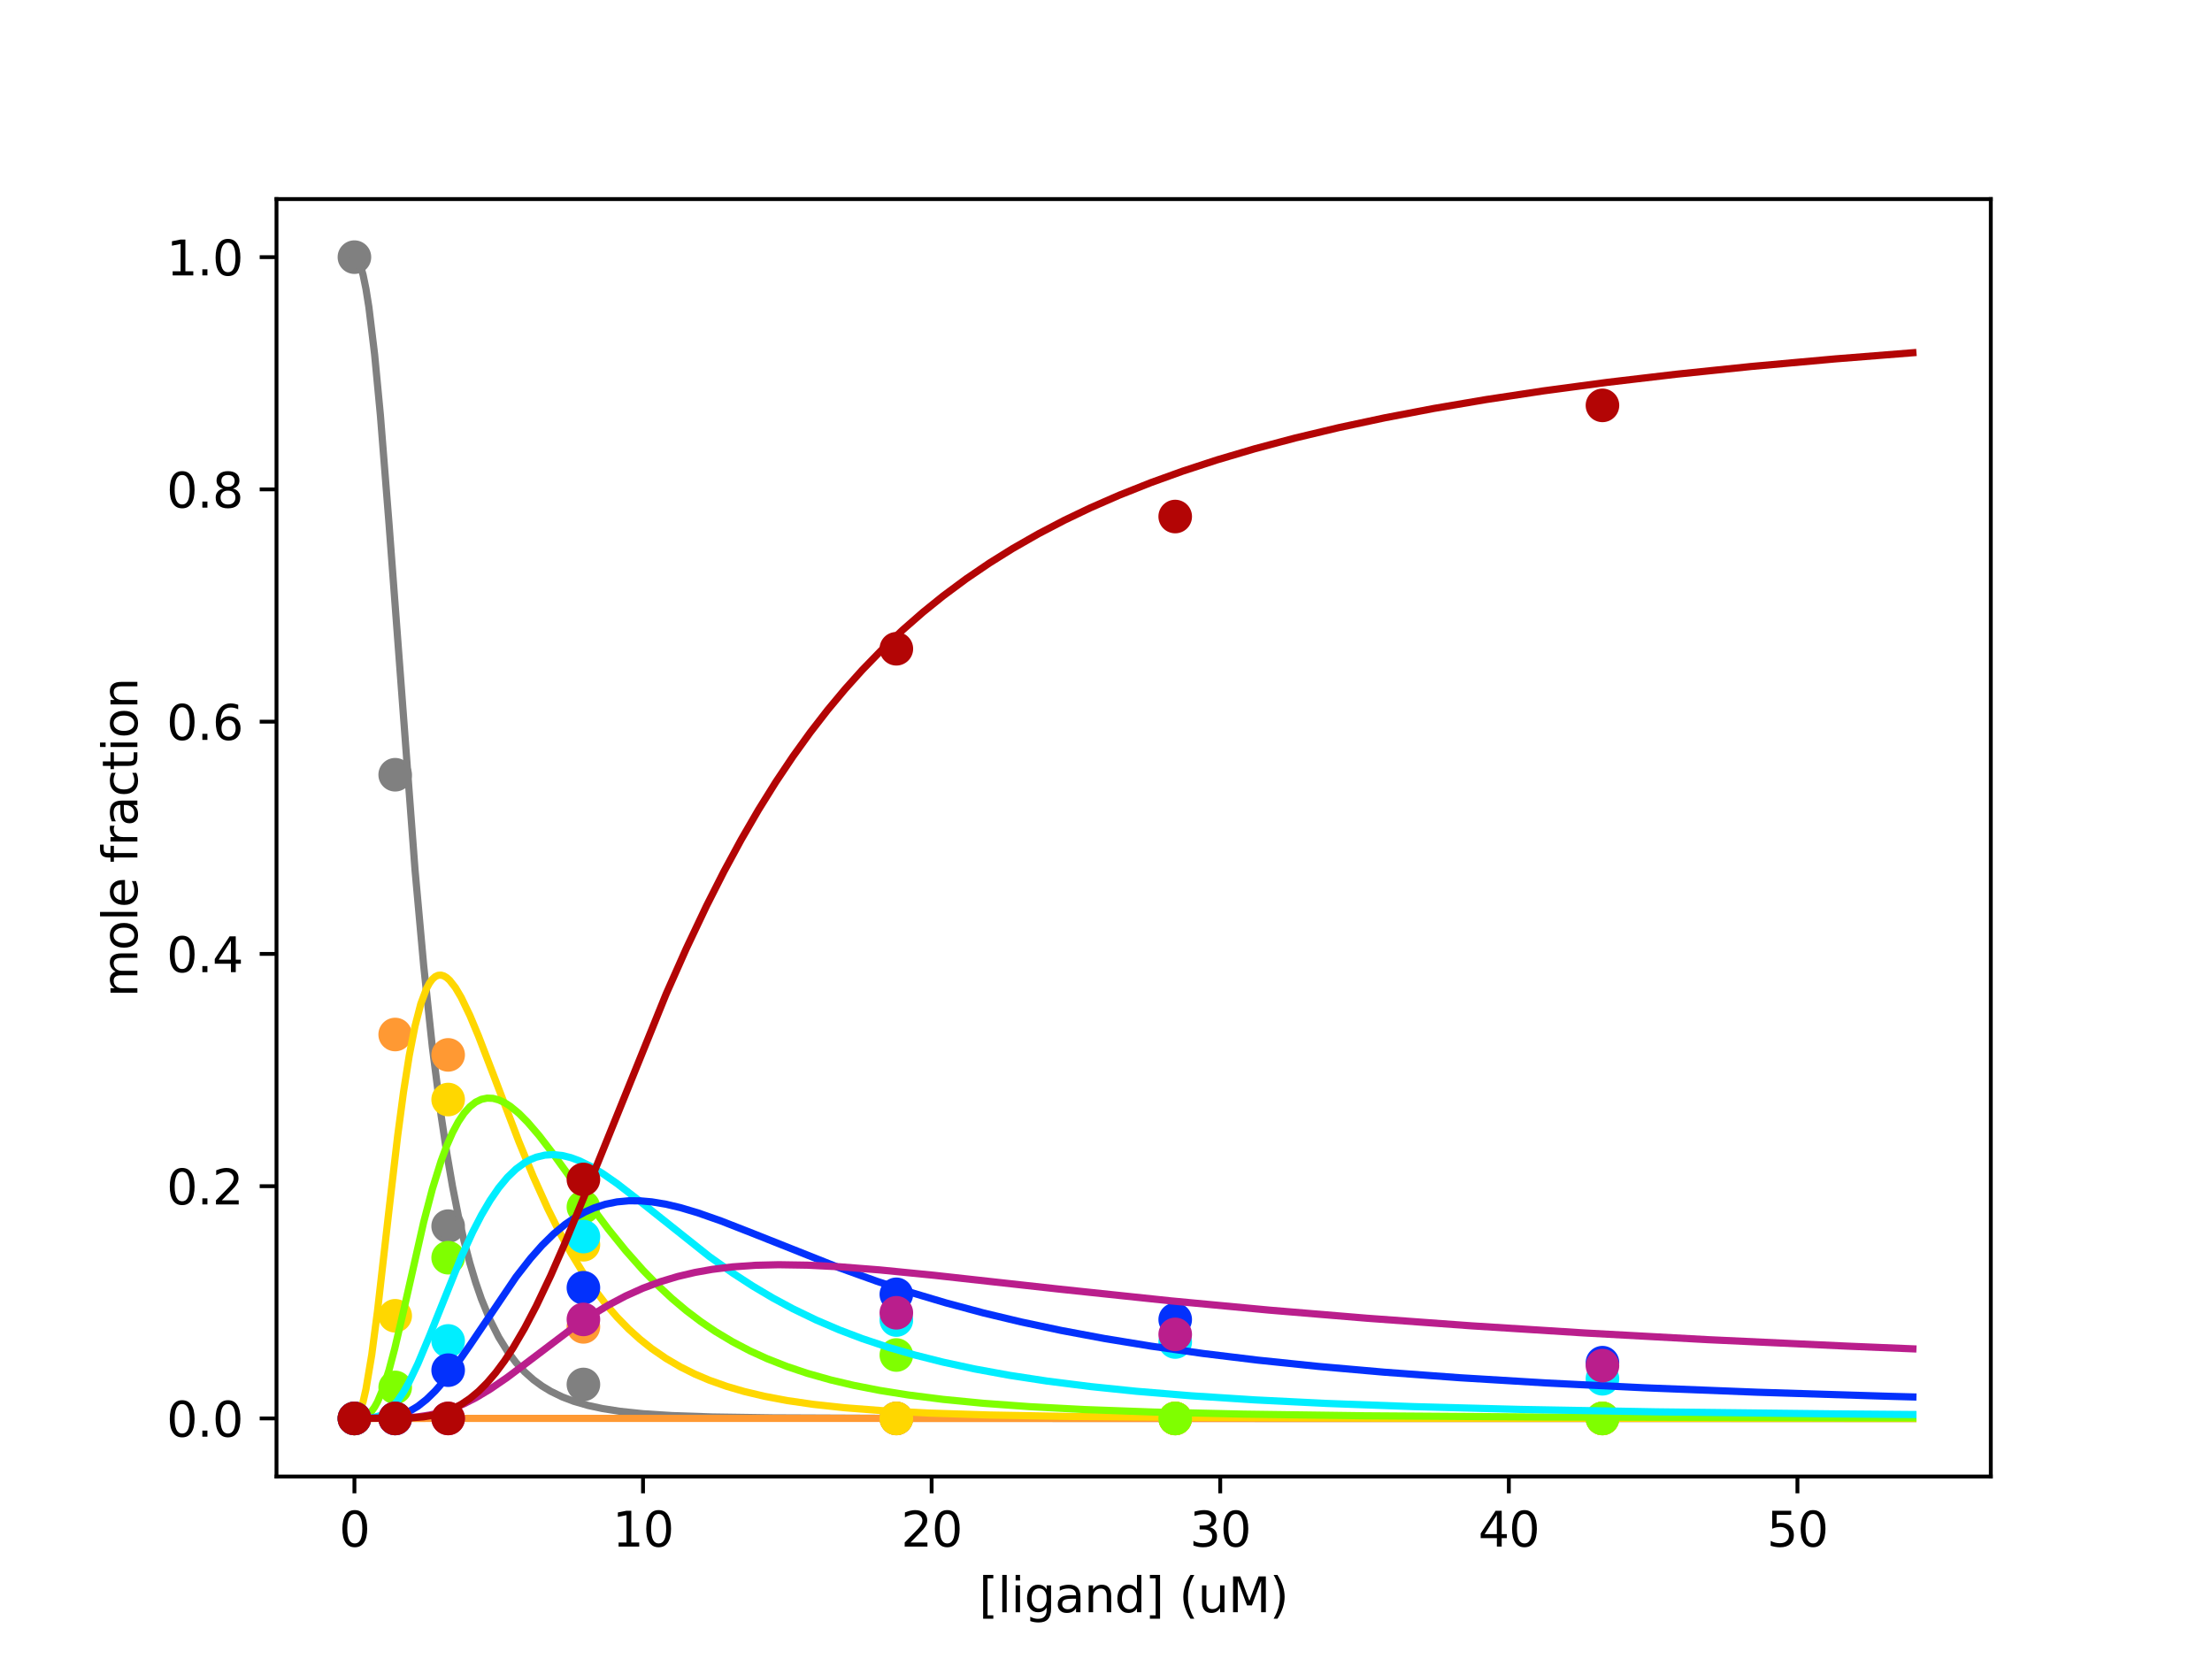 <?xml version="1.0" encoding="utf-8" standalone="no"?>
<!DOCTYPE svg PUBLIC "-//W3C//DTD SVG 1.1//EN"
  "http://www.w3.org/Graphics/SVG/1.1/DTD/svg11.dtd">
<svg xmlns:xlink="http://www.w3.org/1999/xlink" width="460.8pt" height="345.6pt" viewBox="0 0 460.8 345.6" xmlns="http://www.w3.org/2000/svg" version="1.1">
 <defs>
  <style type="text/css">*{stroke-linejoin: round; stroke-linecap: butt}</style>
 </defs>
 <g id="figure_1">
  <g id="patch_1">
   <path d="M 0 345.6 
L 460.8 345.6 
L 460.8 0 
L 0 0 
z
" style="fill: #ffffff"/>
  </g>
  <g id="axes_1">
   <g id="patch_2">
    <path d="M 57.6 307.584 
L 414.72 307.584 
L 414.72 41.472 
L 57.6 41.472 
z
" style="fill: #ffffff"/>
   </g>
   <g id="matplotlib.axis_1">
    <g id="xtick_1">
     <g id="line2d_1">
      <defs>
       <path id="m05bc190c5e" d="M 0 0 
L 0 3.5 
" style="stroke: #000000; stroke-width: 0.8"/>
      </defs>
      <g>
       <use xlink:href="#m05bc190c5e" x="73.833" y="307.584" style="stroke: #000000; stroke-width: 0.8"/>
      </g>
     </g>
     <g id="text_1">
      <!-- 0 -->
      <g transform="translate(70.651 322.182) scale(0.1 -0.1)">
       <defs>
        <path id="DejaVuSans-30" d="M 2034 4250 
Q 1547 4250 1301 3770 
Q 1056 3291 1056 2328 
Q 1056 1369 1301 889 
Q 1547 409 2034 409 
Q 2525 409 2770 889 
Q 3016 1369 3016 2328 
Q 3016 3291 2770 3770 
Q 2525 4250 2034 4250 
z
M 2034 4750 
Q 2819 4750 3233 4129 
Q 3647 3509 3647 2328 
Q 3647 1150 3233 529 
Q 2819 -91 2034 -91 
Q 1250 -91 836 529 
Q 422 1150 422 2328 
Q 422 3509 836 4129 
Q 1250 4750 2034 4750 
z
" transform="scale(0.016)"/>
       </defs>
       <use xlink:href="#DejaVuSans-30"/>
      </g>
     </g>
    </g>
    <g id="xtick_2">
     <g id="line2d_2">
      <g>
       <use xlink:href="#m05bc190c5e" x="133.954" y="307.584" style="stroke: #000000; stroke-width: 0.8"/>
      </g>
     </g>
     <g id="text_2">
      <!-- 10 -->
      <g transform="translate(127.591 322.182) scale(0.1 -0.1)">
       <defs>
        <path id="DejaVuSans-31" d="M 794 531 
L 1825 531 
L 1825 4091 
L 703 3866 
L 703 4441 
L 1819 4666 
L 2450 4666 
L 2450 531 
L 3481 531 
L 3481 0 
L 794 0 
L 794 531 
z
" transform="scale(0.016)"/>
       </defs>
       <use xlink:href="#DejaVuSans-31"/>
       <use xlink:href="#DejaVuSans-30" transform="translate(63.623 0)"/>
      </g>
     </g>
    </g>
    <g id="xtick_3">
     <g id="line2d_3">
      <g>
       <use xlink:href="#m05bc190c5e" x="194.075" y="307.584" style="stroke: #000000; stroke-width: 0.8"/>
      </g>
     </g>
     <g id="text_3">
      <!-- 20 -->
      <g transform="translate(187.713 322.182) scale(0.1 -0.1)">
       <defs>
        <path id="DejaVuSans-32" d="M 1228 531 
L 3431 531 
L 3431 0 
L 469 0 
L 469 531 
Q 828 903 1448 1529 
Q 2069 2156 2228 2338 
Q 2531 2678 2651 2914 
Q 2772 3150 2772 3378 
Q 2772 3750 2511 3984 
Q 2250 4219 1831 4219 
Q 1534 4219 1204 4116 
Q 875 4013 500 3803 
L 500 4441 
Q 881 4594 1212 4672 
Q 1544 4750 1819 4750 
Q 2544 4750 2975 4387 
Q 3406 4025 3406 3419 
Q 3406 3131 3298 2873 
Q 3191 2616 2906 2266 
Q 2828 2175 2409 1742 
Q 1991 1309 1228 531 
z
" transform="scale(0.016)"/>
       </defs>
       <use xlink:href="#DejaVuSans-32"/>
       <use xlink:href="#DejaVuSans-30" transform="translate(63.623 0)"/>
      </g>
     </g>
    </g>
    <g id="xtick_4">
     <g id="line2d_4">
      <g>
       <use xlink:href="#m05bc190c5e" x="254.196" y="307.584" style="stroke: #000000; stroke-width: 0.8"/>
      </g>
     </g>
     <g id="text_4">
      <!-- 30 -->
      <g transform="translate(247.834 322.182) scale(0.1 -0.1)">
       <defs>
        <path id="DejaVuSans-33" d="M 2597 2516 
Q 3050 2419 3304 2112 
Q 3559 1806 3559 1356 
Q 3559 666 3084 287 
Q 2609 -91 1734 -91 
Q 1441 -91 1130 -33 
Q 819 25 488 141 
L 488 750 
Q 750 597 1062 519 
Q 1375 441 1716 441 
Q 2309 441 2620 675 
Q 2931 909 2931 1356 
Q 2931 1769 2642 2001 
Q 2353 2234 1838 2234 
L 1294 2234 
L 1294 2753 
L 1863 2753 
Q 2328 2753 2575 2939 
Q 2822 3125 2822 3475 
Q 2822 3834 2567 4026 
Q 2313 4219 1838 4219 
Q 1578 4219 1281 4162 
Q 984 4106 628 3988 
L 628 4550 
Q 988 4650 1302 4700 
Q 1616 4750 1894 4750 
Q 2613 4750 3031 4423 
Q 3450 4097 3450 3541 
Q 3450 3153 3228 2886 
Q 3006 2619 2597 2516 
z
" transform="scale(0.016)"/>
       </defs>
       <use xlink:href="#DejaVuSans-33"/>
       <use xlink:href="#DejaVuSans-30" transform="translate(63.623 0)"/>
      </g>
     </g>
    </g>
    <g id="xtick_5">
     <g id="line2d_5">
      <g>
       <use xlink:href="#m05bc190c5e" x="314.318" y="307.584" style="stroke: #000000; stroke-width: 0.8"/>
      </g>
     </g>
     <g id="text_5">
      <!-- 40 -->
      <g transform="translate(307.955 322.182) scale(0.1 -0.1)">
       <defs>
        <path id="DejaVuSans-34" d="M 2419 4116 
L 825 1625 
L 2419 1625 
L 2419 4116 
z
M 2253 4666 
L 3047 4666 
L 3047 1625 
L 3713 1625 
L 3713 1100 
L 3047 1100 
L 3047 0 
L 2419 0 
L 2419 1100 
L 313 1100 
L 313 1709 
L 2253 4666 
z
" transform="scale(0.016)"/>
       </defs>
       <use xlink:href="#DejaVuSans-34"/>
       <use xlink:href="#DejaVuSans-30" transform="translate(63.623 0)"/>
      </g>
     </g>
    </g>
    <g id="xtick_6">
     <g id="line2d_6">
      <g>
       <use xlink:href="#m05bc190c5e" x="374.439" y="307.584" style="stroke: #000000; stroke-width: 0.8"/>
      </g>
     </g>
     <g id="text_6">
      <!-- 50 -->
      <g transform="translate(368.076 322.182) scale(0.1 -0.1)">
       <defs>
        <path id="DejaVuSans-35" d="M 691 4666 
L 3169 4666 
L 3169 4134 
L 1269 4134 
L 1269 2991 
Q 1406 3038 1543 3061 
Q 1681 3084 1819 3084 
Q 2600 3084 3056 2656 
Q 3513 2228 3513 1497 
Q 3513 744 3044 326 
Q 2575 -91 1722 -91 
Q 1428 -91 1123 -41 
Q 819 9 494 109 
L 494 744 
Q 775 591 1075 516 
Q 1375 441 1709 441 
Q 2250 441 2565 725 
Q 2881 1009 2881 1497 
Q 2881 1984 2565 2268 
Q 2250 2553 1709 2553 
Q 1456 2553 1204 2497 
Q 953 2441 691 2322 
L 691 4666 
z
" transform="scale(0.016)"/>
       </defs>
       <use xlink:href="#DejaVuSans-35"/>
       <use xlink:href="#DejaVuSans-30" transform="translate(63.623 0)"/>
      </g>
     </g>
    </g>
    <g id="text_7">
     <!-- [ligand] (uM) -->
     <g transform="translate(203.926 335.861) scale(0.1 -0.1)">
      <defs>
       <path id="DejaVuSans-5b" d="M 550 4863 
L 1875 4863 
L 1875 4416 
L 1125 4416 
L 1125 -397 
L 1875 -397 
L 1875 -844 
L 550 -844 
L 550 4863 
z
" transform="scale(0.016)"/>
       <path id="DejaVuSans-6c" d="M 603 4863 
L 1178 4863 
L 1178 0 
L 603 0 
L 603 4863 
z
" transform="scale(0.016)"/>
       <path id="DejaVuSans-69" d="M 603 3500 
L 1178 3500 
L 1178 0 
L 603 0 
L 603 3500 
z
M 603 4863 
L 1178 4863 
L 1178 4134 
L 603 4134 
L 603 4863 
z
" transform="scale(0.016)"/>
       <path id="DejaVuSans-67" d="M 2906 1791 
Q 2906 2416 2648 2759 
Q 2391 3103 1925 3103 
Q 1463 3103 1205 2759 
Q 947 2416 947 1791 
Q 947 1169 1205 825 
Q 1463 481 1925 481 
Q 2391 481 2648 825 
Q 2906 1169 2906 1791 
z
M 3481 434 
Q 3481 -459 3084 -895 
Q 2688 -1331 1869 -1331 
Q 1566 -1331 1297 -1286 
Q 1028 -1241 775 -1147 
L 775 -588 
Q 1028 -725 1275 -790 
Q 1522 -856 1778 -856 
Q 2344 -856 2625 -561 
Q 2906 -266 2906 331 
L 2906 616 
Q 2728 306 2450 153 
Q 2172 0 1784 0 
Q 1141 0 747 490 
Q 353 981 353 1791 
Q 353 2603 747 3093 
Q 1141 3584 1784 3584 
Q 2172 3584 2450 3431 
Q 2728 3278 2906 2969 
L 2906 3500 
L 3481 3500 
L 3481 434 
z
" transform="scale(0.016)"/>
       <path id="DejaVuSans-61" d="M 2194 1759 
Q 1497 1759 1228 1600 
Q 959 1441 959 1056 
Q 959 750 1161 570 
Q 1363 391 1709 391 
Q 2188 391 2477 730 
Q 2766 1069 2766 1631 
L 2766 1759 
L 2194 1759 
z
M 3341 1997 
L 3341 0 
L 2766 0 
L 2766 531 
Q 2569 213 2275 61 
Q 1981 -91 1556 -91 
Q 1019 -91 701 211 
Q 384 513 384 1019 
Q 384 1609 779 1909 
Q 1175 2209 1959 2209 
L 2766 2209 
L 2766 2266 
Q 2766 2663 2505 2880 
Q 2244 3097 1772 3097 
Q 1472 3097 1187 3025 
Q 903 2953 641 2809 
L 641 3341 
Q 956 3463 1253 3523 
Q 1550 3584 1831 3584 
Q 2591 3584 2966 3190 
Q 3341 2797 3341 1997 
z
" transform="scale(0.016)"/>
       <path id="DejaVuSans-6e" d="M 3513 2113 
L 3513 0 
L 2938 0 
L 2938 2094 
Q 2938 2591 2744 2837 
Q 2550 3084 2163 3084 
Q 1697 3084 1428 2787 
Q 1159 2491 1159 1978 
L 1159 0 
L 581 0 
L 581 3500 
L 1159 3500 
L 1159 2956 
Q 1366 3272 1645 3428 
Q 1925 3584 2291 3584 
Q 2894 3584 3203 3211 
Q 3513 2838 3513 2113 
z
" transform="scale(0.016)"/>
       <path id="DejaVuSans-64" d="M 2906 2969 
L 2906 4863 
L 3481 4863 
L 3481 0 
L 2906 0 
L 2906 525 
Q 2725 213 2448 61 
Q 2172 -91 1784 -91 
Q 1150 -91 751 415 
Q 353 922 353 1747 
Q 353 2572 751 3078 
Q 1150 3584 1784 3584 
Q 2172 3584 2448 3432 
Q 2725 3281 2906 2969 
z
M 947 1747 
Q 947 1113 1208 752 
Q 1469 391 1925 391 
Q 2381 391 2643 752 
Q 2906 1113 2906 1747 
Q 2906 2381 2643 2742 
Q 2381 3103 1925 3103 
Q 1469 3103 1208 2742 
Q 947 2381 947 1747 
z
" transform="scale(0.016)"/>
       <path id="DejaVuSans-5d" d="M 1947 4863 
L 1947 -844 
L 622 -844 
L 622 -397 
L 1369 -397 
L 1369 4416 
L 622 4416 
L 622 4863 
L 1947 4863 
z
" transform="scale(0.016)"/>
       <path id="DejaVuSans-20" transform="scale(0.016)"/>
       <path id="DejaVuSans-28" d="M 1984 4856 
Q 1566 4138 1362 3434 
Q 1159 2731 1159 2009 
Q 1159 1288 1364 580 
Q 1569 -128 1984 -844 
L 1484 -844 
Q 1016 -109 783 600 
Q 550 1309 550 2009 
Q 550 2706 781 3412 
Q 1013 4119 1484 4856 
L 1984 4856 
z
" transform="scale(0.016)"/>
       <path id="DejaVuSans-75" d="M 544 1381 
L 544 3500 
L 1119 3500 
L 1119 1403 
Q 1119 906 1312 657 
Q 1506 409 1894 409 
Q 2359 409 2629 706 
Q 2900 1003 2900 1516 
L 2900 3500 
L 3475 3500 
L 3475 0 
L 2900 0 
L 2900 538 
Q 2691 219 2414 64 
Q 2138 -91 1772 -91 
Q 1169 -91 856 284 
Q 544 659 544 1381 
z
M 1991 3584 
L 1991 3584 
z
" transform="scale(0.016)"/>
       <path id="DejaVuSans-4d" d="M 628 4666 
L 1569 4666 
L 2759 1491 
L 3956 4666 
L 4897 4666 
L 4897 0 
L 4281 0 
L 4281 4097 
L 3078 897 
L 2444 897 
L 1241 4097 
L 1241 0 
L 628 0 
L 628 4666 
z
" transform="scale(0.016)"/>
       <path id="DejaVuSans-29" d="M 513 4856 
L 1013 4856 
Q 1481 4119 1714 3412 
Q 1947 2706 1947 2009 
Q 1947 1309 1714 600 
Q 1481 -109 1013 -844 
L 513 -844 
Q 928 -128 1133 580 
Q 1338 1288 1338 2009 
Q 1338 2731 1133 3434 
Q 928 4138 513 4856 
z
" transform="scale(0.016)"/>
      </defs>
      <use xlink:href="#DejaVuSans-5b"/>
      <use xlink:href="#DejaVuSans-6c" transform="translate(39.014 0)"/>
      <use xlink:href="#DejaVuSans-69" transform="translate(66.797 0)"/>
      <use xlink:href="#DejaVuSans-67" transform="translate(94.58 0)"/>
      <use xlink:href="#DejaVuSans-61" transform="translate(158.057 0)"/>
      <use xlink:href="#DejaVuSans-6e" transform="translate(219.336 0)"/>
      <use xlink:href="#DejaVuSans-64" transform="translate(282.715 0)"/>
      <use xlink:href="#DejaVuSans-5d" transform="translate(346.191 0)"/>
      <use xlink:href="#DejaVuSans-20" transform="translate(385.205 0)"/>
      <use xlink:href="#DejaVuSans-28" transform="translate(416.992 0)"/>
      <use xlink:href="#DejaVuSans-75" transform="translate(456.006 0)"/>
      <use xlink:href="#DejaVuSans-4d" transform="translate(519.385 0)"/>
      <use xlink:href="#DejaVuSans-29" transform="translate(605.664 0)"/>
     </g>
    </g>
   </g>
   <g id="matplotlib.axis_2">
    <g id="ytick_1">
     <g id="line2d_7">
      <defs>
       <path id="m21f6864332" d="M 0 0 
L -3.5 0 
" style="stroke: #000000; stroke-width: 0.8"/>
      </defs>
      <g>
       <use xlink:href="#m21f6864332" x="57.6" y="295.488" style="stroke: #000000; stroke-width: 0.8"/>
      </g>
     </g>
     <g id="text_8">
      <!-- 0.0 -->
      <g transform="translate(34.697 299.287) scale(0.1 -0.1)">
       <defs>
        <path id="DejaVuSans-2e" d="M 684 794 
L 1344 794 
L 1344 0 
L 684 0 
L 684 794 
z
" transform="scale(0.016)"/>
       </defs>
       <use xlink:href="#DejaVuSans-30"/>
       <use xlink:href="#DejaVuSans-2e" transform="translate(63.623 0)"/>
       <use xlink:href="#DejaVuSans-30" transform="translate(95.41 0)"/>
      </g>
     </g>
    </g>
    <g id="ytick_2">
     <g id="line2d_8">
      <g>
       <use xlink:href="#m21f6864332" x="57.6" y="247.104" style="stroke: #000000; stroke-width: 0.8"/>
      </g>
     </g>
     <g id="text_9">
      <!-- 0.2 -->
      <g transform="translate(34.697 250.903) scale(0.1 -0.1)">
       <use xlink:href="#DejaVuSans-30"/>
       <use xlink:href="#DejaVuSans-2e" transform="translate(63.623 0)"/>
       <use xlink:href="#DejaVuSans-32" transform="translate(95.41 0)"/>
      </g>
     </g>
    </g>
    <g id="ytick_3">
     <g id="line2d_9">
      <g>
       <use xlink:href="#m21f6864332" x="57.6" y="198.72" style="stroke: #000000; stroke-width: 0.8"/>
      </g>
     </g>
     <g id="text_10">
      <!-- 0.4 -->
      <g transform="translate(34.697 202.519) scale(0.1 -0.1)">
       <use xlink:href="#DejaVuSans-30"/>
       <use xlink:href="#DejaVuSans-2e" transform="translate(63.623 0)"/>
       <use xlink:href="#DejaVuSans-34" transform="translate(95.41 0)"/>
      </g>
     </g>
    </g>
    <g id="ytick_4">
     <g id="line2d_10">
      <g>
       <use xlink:href="#m21f6864332" x="57.6" y="150.336" style="stroke: #000000; stroke-width: 0.8"/>
      </g>
     </g>
     <g id="text_11">
      <!-- 0.6 -->
      <g transform="translate(34.697 154.135) scale(0.1 -0.1)">
       <defs>
        <path id="DejaVuSans-36" d="M 2113 2584 
Q 1688 2584 1439 2293 
Q 1191 2003 1191 1497 
Q 1191 994 1439 701 
Q 1688 409 2113 409 
Q 2538 409 2786 701 
Q 3034 994 3034 1497 
Q 3034 2003 2786 2293 
Q 2538 2584 2113 2584 
z
M 3366 4563 
L 3366 3988 
Q 3128 4100 2886 4159 
Q 2644 4219 2406 4219 
Q 1781 4219 1451 3797 
Q 1122 3375 1075 2522 
Q 1259 2794 1537 2939 
Q 1816 3084 2150 3084 
Q 2853 3084 3261 2657 
Q 3669 2231 3669 1497 
Q 3669 778 3244 343 
Q 2819 -91 2113 -91 
Q 1303 -91 875 529 
Q 447 1150 447 2328 
Q 447 3434 972 4092 
Q 1497 4750 2381 4750 
Q 2619 4750 2861 4703 
Q 3103 4656 3366 4563 
z
" transform="scale(0.016)"/>
       </defs>
       <use xlink:href="#DejaVuSans-30"/>
       <use xlink:href="#DejaVuSans-2e" transform="translate(63.623 0)"/>
       <use xlink:href="#DejaVuSans-36" transform="translate(95.41 0)"/>
      </g>
     </g>
    </g>
    <g id="ytick_5">
     <g id="line2d_11">
      <g>
       <use xlink:href="#m21f6864332" x="57.6" y="101.952" style="stroke: #000000; stroke-width: 0.8"/>
      </g>
     </g>
     <g id="text_12">
      <!-- 0.8 -->
      <g transform="translate(34.697 105.751) scale(0.1 -0.1)">
       <defs>
        <path id="DejaVuSans-38" d="M 2034 2216 
Q 1584 2216 1326 1975 
Q 1069 1734 1069 1313 
Q 1069 891 1326 650 
Q 1584 409 2034 409 
Q 2484 409 2743 651 
Q 3003 894 3003 1313 
Q 3003 1734 2745 1975 
Q 2488 2216 2034 2216 
z
M 1403 2484 
Q 997 2584 770 2862 
Q 544 3141 544 3541 
Q 544 4100 942 4425 
Q 1341 4750 2034 4750 
Q 2731 4750 3128 4425 
Q 3525 4100 3525 3541 
Q 3525 3141 3298 2862 
Q 3072 2584 2669 2484 
Q 3125 2378 3379 2068 
Q 3634 1759 3634 1313 
Q 3634 634 3220 271 
Q 2806 -91 2034 -91 
Q 1263 -91 848 271 
Q 434 634 434 1313 
Q 434 1759 690 2068 
Q 947 2378 1403 2484 
z
M 1172 3481 
Q 1172 3119 1398 2916 
Q 1625 2713 2034 2713 
Q 2441 2713 2670 2916 
Q 2900 3119 2900 3481 
Q 2900 3844 2670 4047 
Q 2441 4250 2034 4250 
Q 1625 4250 1398 4047 
Q 1172 3844 1172 3481 
z
" transform="scale(0.016)"/>
       </defs>
       <use xlink:href="#DejaVuSans-30"/>
       <use xlink:href="#DejaVuSans-2e" transform="translate(63.623 0)"/>
       <use xlink:href="#DejaVuSans-38" transform="translate(95.41 0)"/>
      </g>
     </g>
    </g>
    <g id="ytick_6">
     <g id="line2d_12">
      <g>
       <use xlink:href="#m21f6864332" x="57.6" y="53.568" style="stroke: #000000; stroke-width: 0.8"/>
      </g>
     </g>
     <g id="text_13">
      <!-- 1.0 -->
      <g transform="translate(34.697 57.367) scale(0.1 -0.1)">
       <use xlink:href="#DejaVuSans-31"/>
       <use xlink:href="#DejaVuSans-2e" transform="translate(63.623 0)"/>
       <use xlink:href="#DejaVuSans-30" transform="translate(95.41 0)"/>
      </g>
     </g>
    </g>
    <g id="text_14">
     <!-- mole fraction -->
     <g transform="translate(28.617 207.719) rotate(-90) scale(0.1 -0.1)">
      <defs>
       <path id="DejaVuSans-6d" d="M 3328 2828 
Q 3544 3216 3844 3400 
Q 4144 3584 4550 3584 
Q 5097 3584 5394 3201 
Q 5691 2819 5691 2113 
L 5691 0 
L 5113 0 
L 5113 2094 
Q 5113 2597 4934 2840 
Q 4756 3084 4391 3084 
Q 3944 3084 3684 2787 
Q 3425 2491 3425 1978 
L 3425 0 
L 2847 0 
L 2847 2094 
Q 2847 2600 2669 2842 
Q 2491 3084 2119 3084 
Q 1678 3084 1418 2786 
Q 1159 2488 1159 1978 
L 1159 0 
L 581 0 
L 581 3500 
L 1159 3500 
L 1159 2956 
Q 1356 3278 1631 3431 
Q 1906 3584 2284 3584 
Q 2666 3584 2933 3390 
Q 3200 3197 3328 2828 
z
" transform="scale(0.016)"/>
       <path id="DejaVuSans-6f" d="M 1959 3097 
Q 1497 3097 1228 2736 
Q 959 2375 959 1747 
Q 959 1119 1226 758 
Q 1494 397 1959 397 
Q 2419 397 2687 759 
Q 2956 1122 2956 1747 
Q 2956 2369 2687 2733 
Q 2419 3097 1959 3097 
z
M 1959 3584 
Q 2709 3584 3137 3096 
Q 3566 2609 3566 1747 
Q 3566 888 3137 398 
Q 2709 -91 1959 -91 
Q 1206 -91 779 398 
Q 353 888 353 1747 
Q 353 2609 779 3096 
Q 1206 3584 1959 3584 
z
" transform="scale(0.016)"/>
       <path id="DejaVuSans-65" d="M 3597 1894 
L 3597 1613 
L 953 1613 
Q 991 1019 1311 708 
Q 1631 397 2203 397 
Q 2534 397 2845 478 
Q 3156 559 3463 722 
L 3463 178 
Q 3153 47 2828 -22 
Q 2503 -91 2169 -91 
Q 1331 -91 842 396 
Q 353 884 353 1716 
Q 353 2575 817 3079 
Q 1281 3584 2069 3584 
Q 2775 3584 3186 3129 
Q 3597 2675 3597 1894 
z
M 3022 2063 
Q 3016 2534 2758 2815 
Q 2500 3097 2075 3097 
Q 1594 3097 1305 2825 
Q 1016 2553 972 2059 
L 3022 2063 
z
" transform="scale(0.016)"/>
       <path id="DejaVuSans-66" d="M 2375 4863 
L 2375 4384 
L 1825 4384 
Q 1516 4384 1395 4259 
Q 1275 4134 1275 3809 
L 1275 3500 
L 2222 3500 
L 2222 3053 
L 1275 3053 
L 1275 0 
L 697 0 
L 697 3053 
L 147 3053 
L 147 3500 
L 697 3500 
L 697 3744 
Q 697 4328 969 4595 
Q 1241 4863 1831 4863 
L 2375 4863 
z
" transform="scale(0.016)"/>
       <path id="DejaVuSans-72" d="M 2631 2963 
Q 2534 3019 2420 3045 
Q 2306 3072 2169 3072 
Q 1681 3072 1420 2755 
Q 1159 2438 1159 1844 
L 1159 0 
L 581 0 
L 581 3500 
L 1159 3500 
L 1159 2956 
Q 1341 3275 1631 3429 
Q 1922 3584 2338 3584 
Q 2397 3584 2469 3576 
Q 2541 3569 2628 3553 
L 2631 2963 
z
" transform="scale(0.016)"/>
       <path id="DejaVuSans-63" d="M 3122 3366 
L 3122 2828 
Q 2878 2963 2633 3030 
Q 2388 3097 2138 3097 
Q 1578 3097 1268 2742 
Q 959 2388 959 1747 
Q 959 1106 1268 751 
Q 1578 397 2138 397 
Q 2388 397 2633 464 
Q 2878 531 3122 666 
L 3122 134 
Q 2881 22 2623 -34 
Q 2366 -91 2075 -91 
Q 1284 -91 818 406 
Q 353 903 353 1747 
Q 353 2603 823 3093 
Q 1294 3584 2113 3584 
Q 2378 3584 2631 3529 
Q 2884 3475 3122 3366 
z
" transform="scale(0.016)"/>
       <path id="DejaVuSans-74" d="M 1172 4494 
L 1172 3500 
L 2356 3500 
L 2356 3053 
L 1172 3053 
L 1172 1153 
Q 1172 725 1289 603 
Q 1406 481 1766 481 
L 2356 481 
L 2356 0 
L 1766 0 
Q 1100 0 847 248 
Q 594 497 594 1153 
L 594 3053 
L 172 3053 
L 172 3500 
L 594 3500 
L 594 4494 
L 1172 4494 
z
" transform="scale(0.016)"/>
      </defs>
      <use xlink:href="#DejaVuSans-6d"/>
      <use xlink:href="#DejaVuSans-6f" transform="translate(97.412 0)"/>
      <use xlink:href="#DejaVuSans-6c" transform="translate(158.594 0)"/>
      <use xlink:href="#DejaVuSans-65" transform="translate(186.377 0)"/>
      <use xlink:href="#DejaVuSans-20" transform="translate(247.9 0)"/>
      <use xlink:href="#DejaVuSans-66" transform="translate(279.688 0)"/>
      <use xlink:href="#DejaVuSans-72" transform="translate(314.893 0)"/>
      <use xlink:href="#DejaVuSans-61" transform="translate(356.006 0)"/>
      <use xlink:href="#DejaVuSans-63" transform="translate(417.285 0)"/>
      <use xlink:href="#DejaVuSans-74" transform="translate(472.266 0)"/>
      <use xlink:href="#DejaVuSans-69" transform="translate(511.475 0)"/>
      <use xlink:href="#DejaVuSans-6f" transform="translate(539.258 0)"/>
      <use xlink:href="#DejaVuSans-6e" transform="translate(600.439 0)"/>
     </g>
    </g>
   </g>
   <g id="line2d_13">
    <defs>
     <path id="mb02e17a681" d="M 0 3 
C 0.796 3 1.559 2.684 2.121 2.121 
C 2.684 1.559 3 0.796 3 0 
C 3 -0.796 2.684 -1.559 2.121 -2.121 
C 1.559 -2.684 0.796 -3 0 -3 
C -0.796 -3 -1.559 -2.684 -2.121 -2.121 
C -2.684 -1.559 -3 -0.796 -3 0 
C -3 0.796 -2.684 1.559 -2.121 2.121 
C -1.559 2.684 -0.796 3 0 3 
z
" style="stroke: #808080"/>
    </defs>
    <g clip-path="url(#p446a46636e)">
     <use xlink:href="#mb02e17a681" x="73.833" y="53.568" style="fill: #808080; stroke: #808080"/>
     <use xlink:href="#mb02e17a681" x="82.325" y="161.392" style="fill: #808080; stroke: #808080"/>
     <use xlink:href="#mb02e17a681" x="93.358" y="255.429" style="fill: #808080; stroke: #808080"/>
     <use xlink:href="#mb02e17a681" x="121.535" y="288.41" style="fill: #808080; stroke: #808080"/>
     <use xlink:href="#mb02e17a681" x="186.725" y="295.488" style="fill: #808080; stroke: #808080"/>
     <use xlink:href="#mb02e17a681" x="244.818" y="295.488" style="fill: #808080; stroke: #808080"/>
     <use xlink:href="#mb02e17a681" x="333.821" y="295.488" style="fill: #808080; stroke: #808080"/>
    </g>
   </g>
   <g id="line2d_14">
    <path d="M 73.833 53.568 
L 74.434 53.97 
L 75.035 55.194 
L 75.636 57.264 
L 76.238 60.186 
L 76.839 63.948 
L 78.041 73.847 
L 79.244 86.51 
L 81.047 109.197 
L 86.458 181.217 
L 88.262 201.156 
L 90.065 218.116 
L 91.869 232.23 
L 93.072 240.214 
L 94.274 247.186 
L 95.476 253.261 
L 96.679 258.546 
L 97.881 263.142 
L 99.084 267.137 
L 100.286 270.612 
L 102.09 274.998 
L 103.893 278.567 
L 105.697 281.477 
L 107.501 283.857 
L 109.304 285.809 
L 111.108 287.414 
L 112.912 288.736 
L 114.715 289.829 
L 117.12 291.001 
L 119.525 291.916 
L 122.531 292.788 
L 125.537 293.435 
L 129.144 293.998 
L 133.954 294.504 
L 139.966 294.89 
L 148.383 295.178 
L 161.008 295.363 
L 185.658 295.461 
L 277.042 295.487 
L 398.487 295.488 
L 398.487 295.488 
" clip-path="url(#p446a46636e)" style="fill: none; stroke: #808080; stroke-width: 1.5; stroke-linecap: square"/>
   </g>
   <g id="line2d_15">
    <defs>
     <path id="maf47b4ad90" d="M 0 3 
C 0.796 3 1.559 2.684 2.121 2.121 
C 2.684 1.559 3 0.796 3 0 
C 3 -0.796 2.684 -1.559 2.121 -2.121 
C 1.559 -2.684 0.796 -3 0 -3 
C -0.796 -3 -1.559 -2.684 -2.121 -2.121 
C -2.684 -1.559 -3 -0.796 -3 0 
C -3 0.796 -2.684 1.559 -2.121 2.121 
C -1.559 2.684 -0.796 3 0 3 
z
" style="stroke: #ff9933"/>
    </defs>
    <g clip-path="url(#p446a46636e)">
     <use xlink:href="#maf47b4ad90" x="73.833" y="295.488" style="fill: #ff9933; stroke: #ff9933"/>
     <use xlink:href="#maf47b4ad90" x="82.325" y="215.509" style="fill: #ff9933; stroke: #ff9933"/>
     <use xlink:href="#maf47b4ad90" x="93.358" y="219.753" style="fill: #ff9933; stroke: #ff9933"/>
     <use xlink:href="#maf47b4ad90" x="121.535" y="276.411" style="fill: #ff9933; stroke: #ff9933"/>
     <use xlink:href="#maf47b4ad90" x="186.725" y="295.488" style="fill: #ff9933; stroke: #ff9933"/>
     <use xlink:href="#maf47b4ad90" x="244.818" y="295.488" style="fill: #ff9933; stroke: #ff9933"/>
     <use xlink:href="#maf47b4ad90" x="333.821" y="295.488" style="fill: #ff9933; stroke: #ff9933"/>
    </g>
   </g>
   <g id="line2d_16">
    <path d="M 73.833 295.488 
L 102.09 295.478 
L 272.834 295.488 
L 398.487 295.488 
L 398.487 295.488 
" clip-path="url(#p446a46636e)" style="fill: none; stroke: #ff9933; stroke-width: 1.5; stroke-linecap: square"/>
   </g>
   <g id="line2d_17">
    <defs>
     <path id="m93036b6019" d="M 0 3 
C 0.796 3 1.559 2.684 2.121 2.121 
C 2.684 1.559 3 0.796 3 0 
C 3 -0.796 2.684 -1.559 2.121 -2.121 
C 1.559 -2.684 0.796 -3 0 -3 
C -0.796 -3 -1.559 -2.684 -2.121 -2.121 
C -2.684 -1.559 -3 -0.796 -3 0 
C -3 0.796 -2.684 1.559 -2.121 2.121 
C -1.559 2.684 -0.796 3 0 3 
z
" style="stroke: #ffd700"/>
    </defs>
    <g clip-path="url(#p446a46636e)">
     <use xlink:href="#m93036b6019" x="73.833" y="295.488" style="fill: #ffd700; stroke: #ffd700"/>
     <use xlink:href="#m93036b6019" x="82.325" y="274.102" style="fill: #ffd700; stroke: #ffd700"/>
     <use xlink:href="#m93036b6019" x="93.358" y="229.053" style="fill: #ffd700; stroke: #ffd700"/>
     <use xlink:href="#m93036b6019" x="121.535" y="259.308" style="fill: #ffd700; stroke: #ffd700"/>
     <use xlink:href="#m93036b6019" x="186.725" y="295.488" style="fill: #ffd700; stroke: #ffd700"/>
     <use xlink:href="#m93036b6019" x="244.818" y="295.488" style="fill: #ffd700; stroke: #ffd700"/>
     <use xlink:href="#m93036b6019" x="333.821" y="295.488" style="fill: #ffd700; stroke: #ffd700"/>
    </g>
   </g>
   <g id="line2d_18">
    <path d="M 73.833 295.488 
L 74.434 295.096 
L 75.035 293.929 
L 75.636 292.01 
L 76.238 289.381 
L 77.44 282.233 
L 78.642 273.102 
L 81.047 251.971 
L 82.851 236.542 
L 84.053 227.516 
L 85.256 219.872 
L 86.458 213.739 
L 87.661 209.116 
L 88.863 205.913 
L 89.464 204.801 
L 90.065 203.988 
L 90.667 203.453 
L 91.268 203.175 
L 91.869 203.132 
L 92.47 203.304 
L 93.072 203.67 
L 93.673 204.211 
L 94.875 205.748 
L 96.078 207.784 
L 97.881 211.532 
L 99.685 215.842 
L 102.691 223.658 
L 108.102 237.844 
L 111.108 245.138 
L 114.114 251.794 
L 116.519 256.619 
L 118.924 260.996 
L 121.328 264.936 
L 123.733 268.461 
L 126.138 271.601 
L 128.543 274.386 
L 130.948 276.849 
L 133.353 279.021 
L 135.758 280.933 
L 138.764 283.002 
L 141.77 284.762 
L 144.776 286.257 
L 147.782 287.529 
L 151.389 288.806 
L 154.996 289.86 
L 159.205 290.861 
L 164.015 291.767 
L 169.425 292.553 
L 176.039 293.268 
L 183.855 293.868 
L 193.474 294.365 
L 206.099 294.771 
L 222.933 295.073 
L 248.785 295.291 
L 295.079 295.424 
L 398.487 295.478 
L 398.487 295.478 
" clip-path="url(#p446a46636e)" style="fill: none; stroke: #ffd700; stroke-width: 1.5; stroke-linecap: square"/>
   </g>
   <g id="line2d_19">
    <defs>
     <path id="med33dfdd49" d="M 0 3 
C 0.796 3 1.559 2.684 2.121 2.121 
C 2.684 1.559 3 0.796 3 0 
C 3 -0.796 2.684 -1.559 2.121 -2.121 
C 1.559 -2.684 0.796 -3 0 -3 
C -0.796 -3 -1.559 -2.684 -2.121 -2.121 
C -2.684 -1.559 -3 -0.796 -3 0 
C -3 0.796 -2.684 1.559 -2.121 2.121 
C -1.559 2.684 -0.796 3 0 3 
z
" style="stroke: #7fff00"/>
    </defs>
    <g clip-path="url(#p446a46636e)">
     <use xlink:href="#med33dfdd49" x="73.833" y="295.488" style="fill: #7fff00; stroke: #7fff00"/>
     <use xlink:href="#med33dfdd49" x="82.325" y="289.029" style="fill: #7fff00; stroke: #7fff00"/>
     <use xlink:href="#med33dfdd49" x="93.358" y="262.002" style="fill: #7fff00; stroke: #7fff00"/>
     <use xlink:href="#med33dfdd49" x="121.535" y="251.436" style="fill: #7fff00; stroke: #7fff00"/>
     <use xlink:href="#med33dfdd49" x="186.725" y="282.273" style="fill: #7fff00; stroke: #7fff00"/>
     <use xlink:href="#med33dfdd49" x="244.818" y="295.488" style="fill: #7fff00; stroke: #7fff00"/>
     <use xlink:href="#med33dfdd49" x="333.821" y="295.488" style="fill: #7fff00; stroke: #7fff00"/>
    </g>
   </g>
   <g id="line2d_20">
    <path d="M 73.833 295.488 
L 75.035 295.428 
L 75.636 295.286 
L 76.238 295.016 
L 76.839 294.58 
L 77.44 293.95 
L 78.041 293.103 
L 78.642 292.025 
L 79.845 289.157 
L 81.047 285.389 
L 82.25 280.867 
L 84.053 273.141 
L 88.262 254.577 
L 90.065 247.71 
L 91.869 241.905 
L 93.072 238.665 
L 94.274 235.929 
L 95.476 233.68 
L 96.679 231.894 
L 97.881 230.542 
L 99.084 229.591 
L 100.286 229.007 
L 101.488 228.758 
L 102.691 228.809 
L 103.893 229.13 
L 105.096 229.689 
L 106.298 230.457 
L 108.102 231.945 
L 109.905 233.761 
L 112.31 236.565 
L 115.316 240.477 
L 121.93 249.641 
L 126.739 256.075 
L 130.347 260.536 
L 133.954 264.611 
L 136.96 267.695 
L 139.966 270.497 
L 142.972 273.028 
L 145.978 275.304 
L 148.984 277.344 
L 152.592 279.507 
L 156.199 281.395 
L 159.806 283.04 
L 164.015 284.693 
L 168.223 286.1 
L 173.033 287.457 
L 177.842 288.591 
L 183.253 289.648 
L 189.265 290.606 
L 196.48 291.518 
L 204.897 292.336 
L 214.516 293.035 
L 225.939 293.636 
L 240.368 294.158 
L 259.006 294.59 
L 284.257 294.933 
L 320.931 295.187 
L 381.653 295.359 
L 398.487 295.383 
L 398.487 295.383 
" clip-path="url(#p446a46636e)" style="fill: none; stroke: #7fff00; stroke-width: 1.5; stroke-linecap: square"/>
   </g>
   <g id="line2d_21">
    <defs>
     <path id="mdb3aaeabda" d="M 0 3 
C 0.796 3 1.559 2.684 2.121 2.121 
C 2.684 1.559 3 0.796 3 0 
C 3 -0.796 2.684 -1.559 2.121 -2.121 
C 1.559 -2.684 0.796 -3 0 -3 
C -0.796 -3 -1.559 -2.684 -2.121 -2.121 
C -2.684 -1.559 -3 -0.796 -3 0 
C -3 0.796 -2.684 1.559 -2.121 2.121 
C -1.559 2.684 -0.796 3 0 3 
z
" style="stroke: #00eeff"/>
    </defs>
    <g clip-path="url(#p446a46636e)">
     <use xlink:href="#mdb3aaeabda" x="73.833" y="295.488" style="fill: #00eeff; stroke: #00eeff"/>
     <use xlink:href="#mdb3aaeabda" x="82.325" y="295.488" style="fill: #00eeff; stroke: #00eeff"/>
     <use xlink:href="#mdb3aaeabda" x="93.358" y="279.342" style="fill: #00eeff; stroke: #00eeff"/>
     <use xlink:href="#mdb3aaeabda" x="121.535" y="257.601" style="fill: #00eeff; stroke: #00eeff"/>
     <use xlink:href="#mdb3aaeabda" x="186.725" y="274.988" style="fill: #00eeff; stroke: #00eeff"/>
     <use xlink:href="#mdb3aaeabda" x="244.818" y="279.565" style="fill: #00eeff; stroke: #00eeff"/>
     <use xlink:href="#mdb3aaeabda" x="333.821" y="287.225" style="fill: #00eeff; stroke: #00eeff"/>
    </g>
   </g>
   <g id="line2d_22">
    <path d="M 73.833 295.488 
L 76.839 295.422 
L 78.041 295.246 
L 79.244 294.865 
L 80.446 294.196 
L 81.648 293.177 
L 82.851 291.774 
L 84.053 289.987 
L 85.256 287.844 
L 87.059 284.07 
L 89.464 278.321 
L 96.078 261.866 
L 98.482 256.62 
L 100.286 253.132 
L 102.09 250.068 
L 103.893 247.445 
L 105.697 245.268 
L 107.501 243.528 
L 109.304 242.21 
L 110.507 241.554 
L 111.709 241.067 
L 113.513 240.633 
L 115.316 240.526 
L 117.12 240.712 
L 118.924 241.157 
L 120.727 241.825 
L 123.132 243.01 
L 125.537 244.462 
L 128.543 246.555 
L 132.752 249.809 
L 147.782 261.768 
L 152.592 265.175 
L 156.8 267.907 
L 161.008 270.401 
L 165.217 272.664 
L 170.027 274.985 
L 174.836 277.044 
L 179.646 278.868 
L 185.057 280.672 
L 190.468 282.246 
L 196.48 283.761 
L 203.093 285.188 
L 210.308 286.506 
L 218.124 287.702 
L 227.142 288.841 
L 236.761 289.831 
L 248.184 290.772 
L 261.411 291.623 
L 276.441 292.363 
L 294.478 293.024 
L 316.722 293.608 
L 344.979 294.113 
L 381.653 294.533 
L 398.487 294.669 
L 398.487 294.669 
" clip-path="url(#p446a46636e)" style="fill: none; stroke: #00eeff; stroke-width: 1.5; stroke-linecap: square"/>
   </g>
   <g id="line2d_23">
    <defs>
     <path id="m9cf641b2ed" d="M 0 3 
C 0.796 3 1.559 2.684 2.121 2.121 
C 2.684 1.559 3 0.796 3 0 
C 3 -0.796 2.684 -1.559 2.121 -2.121 
C 1.559 -2.684 0.796 -3 0 -3 
C -0.796 -3 -1.559 -2.684 -2.121 -2.121 
C -2.684 -1.559 -3 -0.796 -3 0 
C -3 0.796 -2.684 1.559 -2.121 2.121 
C -1.559 2.684 -0.796 3 0 3 
z
" style="stroke: #0331fc"/>
    </defs>
    <g clip-path="url(#p446a46636e)">
     <use xlink:href="#m9cf641b2ed" x="73.833" y="295.488" style="fill: #0331fc; stroke: #0331fc"/>
     <use xlink:href="#m9cf641b2ed" x="82.325" y="295.488" style="fill: #0331fc; stroke: #0331fc"/>
     <use xlink:href="#m9cf641b2ed" x="93.358" y="285.431" style="fill: #0331fc; stroke: #0331fc"/>
     <use xlink:href="#m9cf641b2ed" x="121.535" y="268.262" style="fill: #0331fc; stroke: #0331fc"/>
     <use xlink:href="#m9cf641b2ed" x="186.725" y="269.63" style="fill: #0331fc; stroke: #0331fc"/>
     <use xlink:href="#m9cf641b2ed" x="244.818" y="274.886" style="fill: #0331fc; stroke: #0331fc"/>
     <use xlink:href="#m9cf641b2ed" x="333.821" y="283.872" style="fill: #0331fc; stroke: #0331fc"/>
    </g>
   </g>
   <g id="line2d_24">
    <path d="M 73.833 295.488 
L 79.845 295.395 
L 81.648 295.184 
L 83.452 294.749 
L 85.256 294.017 
L 87.059 292.943 
L 88.863 291.517 
L 90.667 289.756 
L 92.47 287.697 
L 94.875 284.572 
L 97.881 280.244 
L 107.501 266.008 
L 110.507 262.156 
L 112.912 259.434 
L 115.316 257.066 
L 117.721 255.066 
L 120.126 253.433 
L 121.93 252.443 
L 123.733 251.645 
L 126.138 250.862 
L 128.543 250.373 
L 130.948 250.149 
L 133.353 250.157 
L 135.758 250.366 
L 138.764 250.865 
L 141.77 251.579 
L 145.377 252.653 
L 150.187 254.34 
L 156.8 256.926 
L 174.836 264.095 
L 182.652 266.905 
L 189.867 269.273 
L 197.081 271.422 
L 204.897 273.515 
L 212.713 275.383 
L 221.13 277.168 
L 230.148 278.852 
L 239.767 280.423 
L 250.589 281.953 
L 262.012 283.34 
L 274.638 284.648 
L 288.465 285.86 
L 304.097 287.007 
L 322.133 288.098 
L 342.575 289.102 
L 366.022 290.024 
L 393.678 290.878 
L 398.487 291.006 
L 398.487 291.006 
" clip-path="url(#p446a46636e)" style="fill: none; stroke: #0331fc; stroke-width: 1.5; stroke-linecap: square"/>
   </g>
   <g id="line2d_25">
    <defs>
     <path id="m0a2bb25535" d="M 0 3 
C 0.796 3 1.559 2.684 2.121 2.121 
C 2.684 1.559 3 0.796 3 0 
C 3 -0.796 2.684 -1.559 2.121 -2.121 
C 1.559 -2.684 0.796 -3 0 -3 
C -0.796 -3 -1.559 -2.684 -2.121 -2.121 
C -2.684 -1.559 -3 -0.796 -3 0 
C -3 0.796 -2.684 1.559 -2.121 2.121 
C -1.559 2.684 -0.796 3 0 3 
z
" style="stroke: #ba1e8c"/>
    </defs>
    <g clip-path="url(#p446a46636e)">
     <use xlink:href="#m0a2bb25535" x="73.833" y="295.488" style="fill: #ba1e8c; stroke: #ba1e8c"/>
     <use xlink:href="#m0a2bb25535" x="82.325" y="295.488" style="fill: #ba1e8c; stroke: #ba1e8c"/>
     <use xlink:href="#m0a2bb25535" x="93.358" y="295.488" style="fill: #ba1e8c; stroke: #ba1e8c"/>
     <use xlink:href="#m0a2bb25535" x="121.535" y="274.856" style="fill: #ba1e8c; stroke: #ba1e8c"/>
     <use xlink:href="#m0a2bb25535" x="186.725" y="273.478" style="fill: #ba1e8c; stroke: #ba1e8c"/>
     <use xlink:href="#m0a2bb25535" x="244.818" y="277.978" style="fill: #ba1e8c; stroke: #ba1e8c"/>
     <use xlink:href="#m0a2bb25535" x="333.821" y="284.487" style="fill: #ba1e8c; stroke: #ba1e8c"/>
    </g>
   </g>
   <g id="line2d_26">
    <path d="M 73.833 295.488 
L 84.053 295.392 
L 87.059 295.153 
L 89.464 294.784 
L 91.869 294.216 
L 94.274 293.431 
L 96.679 292.421 
L 99.084 291.197 
L 102.09 289.398 
L 105.697 286.926 
L 110.507 283.307 
L 118.924 276.938 
L 123.132 274.07 
L 126.739 271.883 
L 130.347 269.974 
L 133.954 268.351 
L 137.561 267.006 
L 141.168 265.92 
L 144.776 265.07 
L 148.383 264.43 
L 152.592 263.914 
L 157.401 263.578 
L 162.211 263.463 
L 168.223 263.559 
L 174.836 263.891 
L 183.253 264.547 
L 194.676 265.675 
L 220.528 268.532 
L 243.976 271.001 
L 264.417 272.923 
L 284.858 274.619 
L 306.502 276.192 
L 329.949 277.672 
L 355.801 279.078 
L 384.659 280.418 
L 398.487 280.989 
L 398.487 280.989 
" clip-path="url(#p446a46636e)" style="fill: none; stroke: #ba1e8c; stroke-width: 1.5; stroke-linecap: square"/>
   </g>
   <g id="line2d_27">
    <defs>
     <path id="m1ee510a799" d="M 0 3 
C 0.796 3 1.559 2.684 2.121 2.121 
C 2.684 1.559 3 0.796 3 0 
C 3 -0.796 2.684 -1.559 2.121 -2.121 
C 1.559 -2.684 0.796 -3 0 -3 
C -0.796 -3 -1.559 -2.684 -2.121 -2.121 
C -2.684 -1.559 -3 -0.796 -3 0 
C -3 0.796 -2.684 1.559 -2.121 2.121 
C -1.559 2.684 -0.796 3 0 3 
z
" style="stroke: #b30505"/>
    </defs>
    <g clip-path="url(#p446a46636e)">
     <use xlink:href="#m1ee510a799" x="73.833" y="295.488" style="fill: #b30505; stroke: #b30505"/>
     <use xlink:href="#m1ee510a799" x="82.325" y="295.488" style="fill: #b30505; stroke: #b30505"/>
     <use xlink:href="#m1ee510a799" x="93.358" y="295.488" style="fill: #b30505; stroke: #b30505"/>
     <use xlink:href="#m1ee510a799" x="121.535" y="245.7" style="fill: #b30505; stroke: #b30505"/>
     <use xlink:href="#m1ee510a799" x="186.725" y="135.151" style="fill: #b30505; stroke: #b30505"/>
     <use xlink:href="#m1ee510a799" x="244.818" y="107.603" style="fill: #b30505; stroke: #b30505"/>
     <use xlink:href="#m1ee510a799" x="333.821" y="84.448" style="fill: #b30505; stroke: #b30505"/>
    </g>
   </g>
   <g id="line2d_28">
    <path d="M 73.833 295.488 
L 85.256 295.398 
L 88.262 295.15 
L 90.667 294.725 
L 92.47 294.216 
L 94.274 293.504 
L 96.078 292.557 
L 97.881 291.345 
L 99.685 289.845 
L 101.488 288.042 
L 103.292 285.927 
L 105.096 283.498 
L 106.899 280.762 
L 109.304 276.655 
L 111.709 272.067 
L 114.715 265.745 
L 117.721 258.894 
L 121.93 248.689 
L 138.764 207.069 
L 142.972 197.592 
L 147.181 188.709 
L 150.788 181.59 
L 154.395 174.927 
L 158.002 168.71 
L 161.61 162.921 
L 165.217 157.538 
L 168.824 152.534 
L 172.432 147.884 
L 176.039 143.563 
L 179.646 139.545 
L 183.855 135.209 
L 188.063 131.218 
L 192.272 127.539 
L 196.48 124.143 
L 201.29 120.574 
L 206.099 117.304 
L 210.909 114.301 
L 216.32 111.206 
L 221.731 108.38 
L 227.142 105.791 
L 233.154 103.162 
L 239.767 100.534 
L 246.381 98.149 
L 253.595 95.789 
L 261.411 93.48 
L 269.828 91.243 
L 278.846 89.092 
L 288.465 87.039 
L 298.686 85.09 
L 309.508 83.248 
L 321.532 81.428 
L 334.759 79.658 
L 349.188 77.959 
L 364.819 76.343 
L 382.255 74.769 
L 398.487 73.482 
L 398.487 73.482 
" clip-path="url(#p446a46636e)" style="fill: none; stroke: #b30505; stroke-width: 1.5; stroke-linecap: square"/>
   </g>
   <g id="patch_3">
    <path d="M 57.6 307.584 
L 57.6 41.472 
" style="fill: none; stroke: #000000; stroke-width: 0.8; stroke-linejoin: miter; stroke-linecap: square"/>
   </g>
   <g id="patch_4">
    <path d="M 414.72 307.584 
L 414.72 41.472 
" style="fill: none; stroke: #000000; stroke-width: 0.8; stroke-linejoin: miter; stroke-linecap: square"/>
   </g>
   <g id="patch_5">
    <path d="M 57.6 307.584 
L 414.72 307.584 
" style="fill: none; stroke: #000000; stroke-width: 0.8; stroke-linejoin: miter; stroke-linecap: square"/>
   </g>
   <g id="patch_6">
    <path d="M 57.6 41.472 
L 414.72 41.472 
" style="fill: none; stroke: #000000; stroke-width: 0.8; stroke-linejoin: miter; stroke-linecap: square"/>
   </g>
  </g>
 </g>
 <defs>
  <clipPath id="p446a46636e">
   <rect x="57.6" y="41.472" width="357.12" height="266.112"/>
  </clipPath>
 </defs>
</svg>
